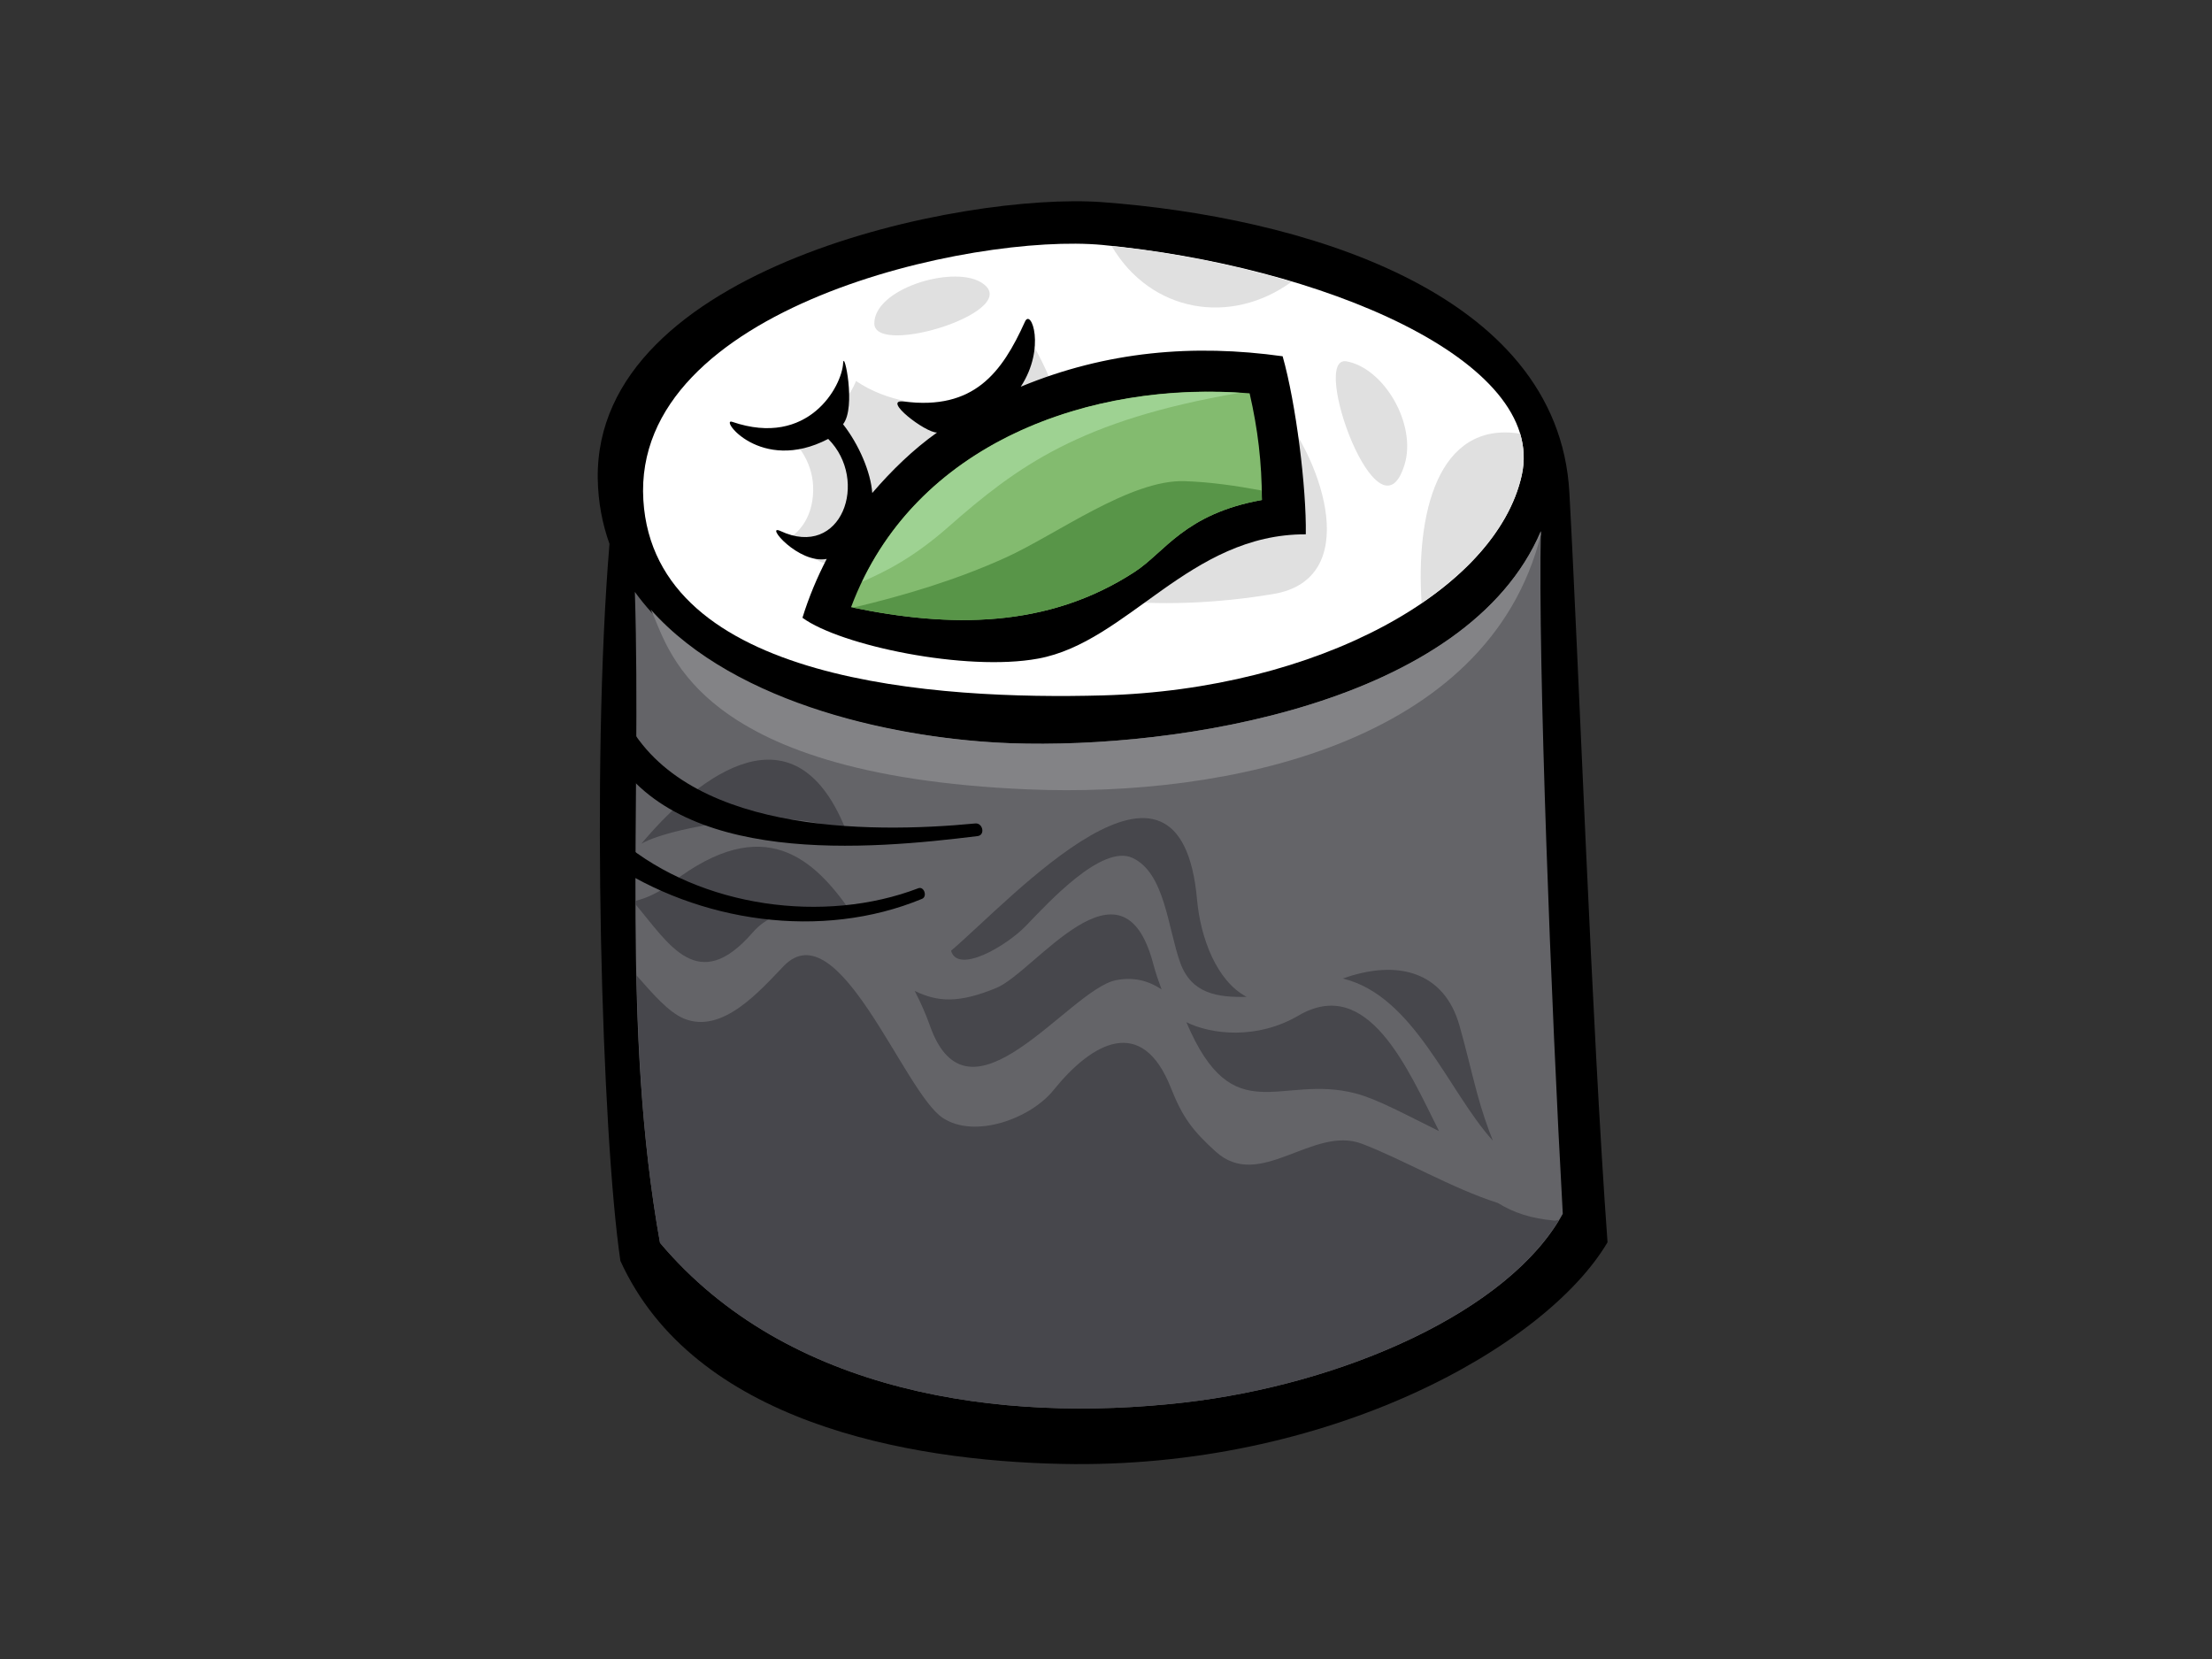 <?xml version="1.0" encoding="utf-8"?>
<!-- Generator: Adobe Illustrator 17.0.0, SVG Export Plug-In . SVG Version: 6.00 Build 0)  -->
<!DOCTYPE svg PUBLIC "-//W3C//DTD SVG 1.1//EN" "http://www.w3.org/Graphics/SVG/1.1/DTD/svg11.dtd">
<svg version="1.1" id="Layer_1" xmlns="http://www.w3.org/2000/svg" xmlns:xlink="http://www.w3.org/1999/xlink" x="0px" y="0px"
	 width="800px" height="600px" viewBox="0 0 800 600" enable-background="new 0 0 800 600" xml:space="preserve">
<rect x="0" y="0" width="800" height="600" fill="#333333" stroke="none"/>
<g>
	<g>
		<path d="M220.428,196.712c-2.532-7.139-4.113-14.937-4.243-23.593C215.054,96.49,348.654,69.498,398.491,73.097
			c70.801,5.245,165.045,31.659,169.093,105.018c3.291,59.489,8.137,193.962,13.801,271.169
			c-22.296,37.811-101.248,82.243-197.447,80.159c-55.754-1.157-132.997-15.077-159.565-73.439
			C217.661,410.248,213.688,277.429,220.428,196.712z"/>
		<path fill="#FFFFFF" d="M398.645,88.583c-46.61-4.337-170.215,22.415-165.967,92.314c4.038,66.16,106.773,72.212,166.052,70.607
			c77.851-2.124,142.291-37.811,151.623-79.591C559.667,130.134,477.179,96.002,398.645,88.583z"/>
		<path fill="#E0E0E0" d="M549.775,156.837c1.456,4.896,1.735,9.932,0.578,15.077c-3.809,17.04-16.891,33.024-36.201,46.166
			C512.014,186.142,519.766,152.11,549.775,156.837z"/>
		<path fill="#E0E0E0" d="M294.002,179.302c0.863-9.543-3.59-17.151-10.026-22.775c11.278-2.264,21.528-8.476,25.621-18.726
			c21.778,14.678,58.128,10.081,61.663-17.24c4.986,8.604,9.762,17.35,11.646,27.381c0.709,3.789,3.061,5.584,5.709,6.003
			c-13.735,6.053-25.731,14.707-33.1,29.804c-0.693-0.538-1.386-1.076-2.328-1.396c-14.379-4.876-29.515,2.154-40.384,12.185
			c-7.743,7.129-10.19,13.023-19.32,6.8c-3.25-2.203-6.361-4.158-9.647-5.584C289.246,192.614,293.263,187.508,294.002,179.302z"/>
		<path fill="#E0E0E0" d="M402.06,89.002c22.256,2.324,44.571,6.791,65.037,12.924C445.122,117.909,416.2,113.053,402.06,89.002z"/>
		<path fill="#E0E0E0" d="M392.633,170.677c22.485-10.261,47.209-12.884,69.674-23.074c16.487,19.793,30.272,61.842-1.795,67.227
			c-20.048,3.371-41.491,4.377-61.667,1.984c-8.282-0.967-27.257-2.313-31.31-12.255
			C361.502,189.742,382.696,175.214,392.633,170.677z"/>
		<path fill="#646468" d="M365.561,268.804c60.306,2.164,165.035-14.109,191.713-76.689c-1.097,46.676,3.709,171.237,7.926,246.879
			c-19.294,35.208-79.336,61.682-137.089,68.254c-66.065,7.538-143.358-3.111-189.41-57.764
			c-13.941-77.955-6.651-156.409-9.094-235.412C258.648,254.336,324.06,267.289,365.561,268.804z"/>
		<path fill="#838386" d="M371.987,285.496c-124.078-5.185-130.389-53.367-136.686-65.103c31.11,35.08,91.123,46.965,130.26,48.411
			c60.306,2.164,165.035-14.109,191.713-76.689c-0.02,0.408-0.02,0.917-0.02,1.336C538.159,269.263,443.147,288.478,371.987,285.496
			z"/>
		<path fill="#47474C" d="M247.386,368.397c13.969,5.733,27.63-10.31,36.076-19.035c19.828-20.471,43.345,45.519,57.459,54.912
			c11.637,7.738,31.844,0.239,40.085-10.001c14.029-17.42,32.017-27.311,42.463-0.828c4.248,10.779,7.967,15.556,16.193,23.034
			c15.985,14.519,35.144-9.633,52.993-2.792c15.176,5.833,32.431,16.074,49.073,21.388c5.894,3.62,12.175,5.643,20.352,6.352
			c0.658,0.04,1.157-0.15,1.745-0.23c-20.551,34.082-79.177,59.619-135.714,66.05c-66.065,7.538-143.358-3.111-189.41-57.764
			c-5.749-32.168-7.813-64.424-8.511-96.752C236.093,359.453,241.847,366.134,247.386,368.397z"/>
		<path fill="#47474C" d="M469.606,367.301c25.198-14.747,39.537,19.304,50.844,41.78c-11.466-5.634-22.241-11.556-30.088-13.611
			c-27.461-7.219-44.328,14.179-61.299-25.776C438.062,374.131,454.564,376.105,469.606,367.301z"/>
		<path fill="#47474C" d="M304.85,297.592c0.903,2.053,1.73,4.058,2.553,6.052c-12.489-14.149-64.724-4.896-75.448,1.506
			C249.524,284.15,285.222,252.76,304.85,297.592z"/>
		<path fill="#47474C" d="M527.808,370.801c2.364,8.236,4.238,16.592,6.497,24.888c1.63,5.993,3.485,11.527,5.619,16.861
			c-16.075-17.639-28.433-52.418-54.274-58.651C505.697,346.73,522.31,351.606,527.808,370.801z"/>
		<path fill="#47474C" d="M432.936,325.421c1.236,13.801,7.099,29.436,17.939,35.109c-10.544,0.24-19.992-1.117-24.036-12.384
			c-4.498-12.504-5.51-32.476-17.275-37.88c-11.004-5.065-30.433,16.173-38.43,24.479c-7.279,7.549-24.759,17.609-27.171,9.104
			C365.979,325.073,426.859,257.656,432.936,325.421z"/>
		<path fill="#47474C" d="M360.445,357.249c13.811-5.743,45.479-50.863,56.622-8.725c0.928,3.5,1.97,6.421,3.026,9.294
			c-4.687-3.111-10.2-4.637-16.667-3.27c-16.931,3.589-53.002,56.378-67.116,16.373c-1.421-4.038-3.311-8.306-5.499-12.544
			C338.992,362.344,346.63,363.003,360.445,357.249z"/>
		<path fill="#47474C" d="M243.063,319.189c33.449-25.637,51.437-8.526,64.809,10.779c-12.035,1.914-25.497-4.427-35.668,7.299
			c-19.752,22.754-30.217,4.208-42.358-10.2c0-0.409,0.01-0.838,0.01-1.257C234.049,324.734,238.288,322.839,243.063,319.189z"/>
		<path d="M264.836,152.569c27.555,9.423,39.665-12.862,40.094-21.248c0.264-5.145,4.806,15.994-0.025,22.106
			c5.763,7.379,10.031,17.37,10.555,24.869c7.039-8.177,14.752-15.696,23.443-21.877c-4.064,0.269-20.302-12.235-12.026-11.198
			c25.367,3.201,35.463-10.38,43.819-28.887c2.199-4.946,7.653,9.493-1.52,23.522c31.071-12.863,62.545-15.496,94.707-11.008
			c4.841,17.061,8.64,47.663,8.381,64.394c-42.103-0.149-64.34,39.047-96.866,44.96c-25.966,4.766-71.384-4.696-85.18-14.777
			c2.348-7.578,5.335-14.658,8.78-21.289c-10.231,1.944-22.64-12.803-16.753-10.091c22.142,10.331,32.257-18.297,17.286-33.304
			C274.966,171.544,260.01,150.903,264.836,152.569z"/>
		<path fill="#83BB6F" d="M410.407,206.803c10.908-7.1,18.043-20.971,45.977-25.976c-0.03-13.711-1.47-25.606-4.442-38.579
			c-56.892-4.716-121.745,17.48-144.145,77.358C343.13,226.995,378.718,227.474,410.407,206.803z"/>
		<path fill="#9ED292" d="M342.936,190.609c-12.784,11.258-22.889,16.194-31.14,19.793c24.793-51.741,83.584-71.654,136.536-68.333
			C390.579,151.93,367.923,168.633,342.936,190.609z"/>
		<path fill="#589548" d="M363.696,201.667c18.396-8.355,45.13-28.299,64.728-27.65c9.394,0.309,18.597,1.675,27.766,3.36
			c0.019,1.176,0.194,2.234,0.194,3.45c-27.934,5.005-35.069,18.875-45.977,25.976c-31.455,20.52-66.753,20.171-101.832,12.952
			C327.366,215.278,345.917,209.725,363.696,201.667z"/>
		<path d="M221.381,255.802c1.541-0.07,3.086,0.398,4.049,2.473c20.441,43.265,88.599,43.265,127.323,39.535
			c2.682-0.229,3.644,4.159,0.863,4.567c-38.848,4.787-109.205,11.387-133.117-31.519
			C220.976,265.883,221.106,260.847,221.381,255.802z"/>
		<path d="M224.926,304.392c28.737,23.901,73.259,29.833,107.201,16.852c2.044-0.808,3.38,3.001,1.332,3.838
			c-36.276,15.027-80.728,8.576-113.364-13.411C214.93,308.211,220.11,300.394,224.926,304.392z"/>
	</g>
	<path fill="#E0E0E0" d="M507.945,168.154c4.552-14.658-7.373-34.979-20.919-37.463
		C473.474,128.199,498.653,198.118,507.945,168.154z"/>
	<path fill="#E0E0E0" d="M354.558,101.974c-10.461-5.972-38.35,2.513-38.35,14.987C316.208,129.446,371.987,111.956,354.558,101.974
		z"/>
</g>
</svg>

